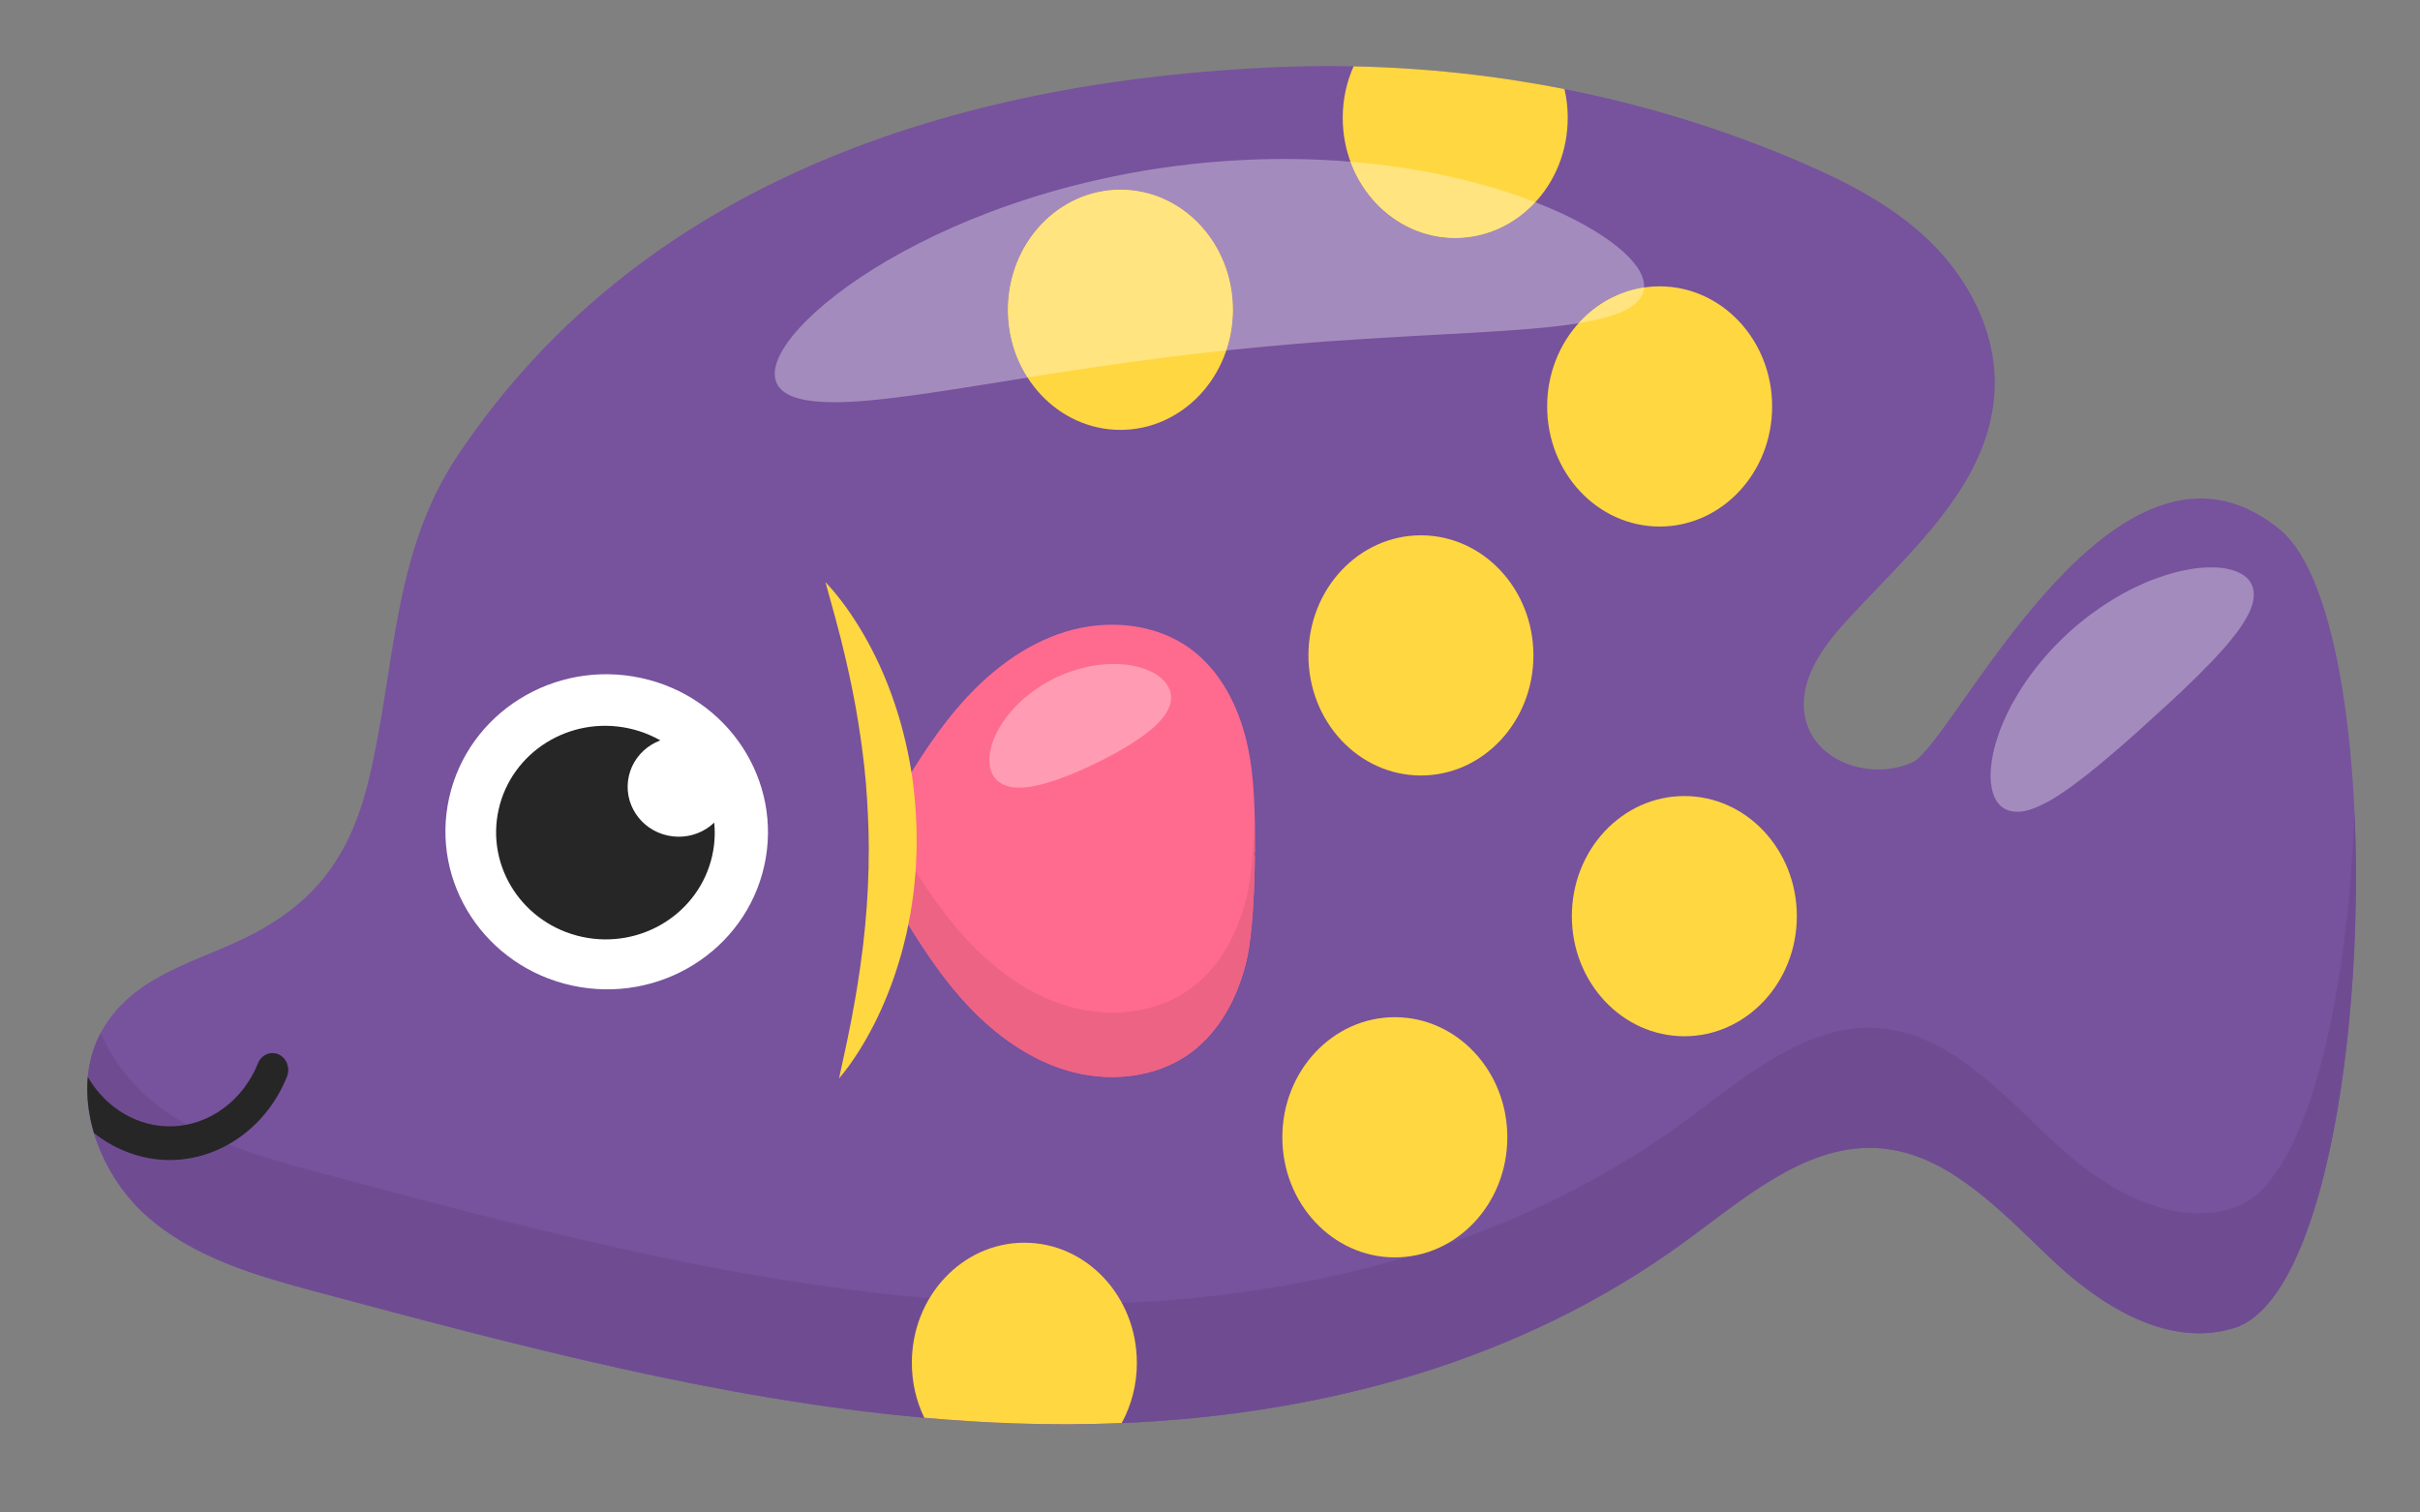<?xml version="1.0" encoding="UTF-8" standalone="no"?>
<svg
   xmlns:dc="http://purl.org/dc/elements/1.1/"
   xmlns:cc="http://creativecommons.org/ns#"
   xmlns:rdf="http://www.w3.org/1999/02/22-rdf-syntax-ns#"
   xmlns:svg="http://www.w3.org/2000/svg"
   xmlns="http://www.w3.org/2000/svg"
   xmlns:sodipodi="http://sodipodi.sourceforge.net/DTD/sodipodi-0.dtd"
   xmlns:inkscape="http://www.inkscape.org/namespaces/inkscape"
   width="320"
   height="200"
   viewBox="0 0 84.667 52.917"
   version="1.1"
   id="svg646"
   inkscape:version="1.0.2-2 (e86c870879, 2021-01-15)"
   sodipodi:docname="fish01.svg">
  <rect x="0" y="0" width="84.667" height="52.917" fill="#808080" stroke="none"/>
  <defs
     id="defs640" />
  <sodipodi:namedview
     id="base"
     pagecolor="#ffffff"
     bordercolor="#666666"
     borderopacity="1.0"
     inkscape:pageopacity="0.0"
     inkscape:pageshadow="2"
     inkscape:zoom="0.35"
     inkscape:cx="400"
     inkscape:cy="560"
     inkscape:document-units="px"
     inkscape:current-layer="layer1"
     inkscape:document-rotation="0"
     showgrid="false"
     units="px"
     inkscape:window-width="1267"
     inkscape:window-height="1032"
     inkscape:window-x="88"
     inkscape:window-y="145"
     inkscape:window-maximized="0" />
  <g
     inkscape:label="Layer 1"
     inkscape:groupmode="layer"
     id="layer1">
    <path
       d="m 78.146,46.468 c -2.285,0.69 -4.614,-0.739 -6.388,-2.425 -1.774,-1.685 -3.602,-3.676 -5.97,-3.869 -2.541,-0.208 -4.729,1.72 -6.831,3.258 -5.74,4.203 -12.719,6.062 -19.712,6.356 -1.279,0.054 -2.559,0.055 -3.832,0.009 C 34.385,49.76 33.36,49.694 32.337,49.603 25.17,48.962 18.125,47.083 11.135,45.211 8.992,44.637 6.767,44.019 5.08,42.496 c -0.819,-0.741 -1.466,-1.764 -1.794,-2.856 -0.193,-0.643 -0.274,-1.311 -0.215,-1.96 v 0 c 0.048,-0.517 0.186,-1.023 0.429,-1.493 1.044,-2.025 3.303,-2.495 5.112,-3.389 2.37,-1.171 3.626,-2.782 4.285,-5.499 0.955,-3.944 0.803,-7.897 3.113,-11.358 C 22.734,5.867 34.312,2.797 44.622,2.351 c 0.911,-0.039 1.823,-0.049 2.734,-0.03 2.474,0.05 4.945,0.315 7.378,0.796 2.804,0.554 5.558,1.396 8.208,2.531 1.644,0.703 3.276,1.531 4.584,2.805 1.309,1.274 2.27,3.059 2.264,4.949 -0.012,3.474 -3.013,5.922 -5.276,8.418 -0.8,0.883 -1.586,2.017 -1.37,3.224 0.293,1.633 2.345,2.281 3.775,1.623 1.43,-0.656 7.074,-12.868 12.843,-8.143 4.128,3.382 3.36,26.441 -1.617,27.944"
       style="fill:#77529d;fill-opacity:1;fill-rule:nonzero;stroke:none;stroke-width:0.01"
       id="path24" />
    <path
       d="m 78.154,46.466 c 8.9e-4,-0.001 0.001,-0.001 0.002,-0.001 -5.9e-4,0 -0.002,0 -0.002,0.001 m 0.008,-0.003 c 10e-4,0 0.002,0 0.003,-0.001 -8.9e-4,0.001 -0.002,0.001 -0.003,0.001 m 0.009,-0.003 c 5.9e-4,0 10e-4,0 0.002,0 -5.9e-4,0 -0.001,0 -0.002,0 m 0.019,-0.006 c 2.9e-4,0 10e-4,0 10e-4,0 -5.9e-4,0 -8.9e-4,0 -10e-4,0 m 0.008,-0.002 c 5.9e-4,0 0.001,-8.9e-4 0.002,-8.9e-4 -6e-4,0 -10e-4,8.9e-4 -0.002,8.9e-4 m 0.009,-0.003 c 5.9e-4,0 8.9e-4,0 0.001,-0.001 -5.9e-4,0.001 -8.9e-4,0.001 -0.001,0.001 m 0.019,-0.006 c 3e-4,0 10e-4,-0.001 10e-4,-0.001 -5.9e-4,0 -8.9e-4,0.001 -10e-4,0.001 m 0.009,-0.003 c 5.9e-4,-0.001 10e-4,-0.001 0.002,-0.001 -5.9e-4,0 -0.001,0.001 -0.002,0.001 m 0.01,-0.004 h 3e-4 c -2.1e-4,0 -3e-4,0 -3e-4,0 m 0.018,-0.006 c 2.1e-4,0 -1.1e-4,0 2.1e-4,0 h -2.1e-4 m 0.009,-0.003 c 3e-4,0 6e-4,0 8.9e-4,-0.001 -2.9e-4,0.001 -5.9e-4,0.001 -8.9e-4,0.001 m 0.027,-0.01 c 2.9e-4,0 0,0 2.9e-4,0 h -2.9e-4 m 0.009,-0.004 c 2.9e-4,0 2.9e-4,0 5.9e-4,0 -2.1e-4,0 -3e-4,0 -5.9e-4,0 m 2.997,-5.306 c 1e-4,-0.001 2.9e-4,-0.001 5.9e-4,-0.002 -2.1e-4,0.001 -3e-4,0.001 -5.9e-4,0.002 m 0.005,-0.018 c 2.9e-4,-0.001 5.9e-4,-0.002 8.9e-4,-0.003 -2.1e-4,0 -6e-4,0.002 -8.9e-4,0.003 m 0.004,-0.018 c 3e-4,-8.9e-4 8.9e-4,-0.003 0.001,-0.004 -3e-4,0.001 -6e-4,0.003 -0.001,0.004 m 0.005,-0.022 c 2.9e-4,-0.001 5.9e-4,-0.002 8.9e-4,-0.003 -2.1e-4,0.001 -6e-4,0.003 -8.9e-4,0.003 m 0.004,-0.017 c 5.9e-4,-0.003 8.9e-4,-0.004 0.001,-0.006 -5.9e-4,0.002 -8.9e-4,0.004 -0.001,0.006 m 0.004,-0.018 c 3e-4,-0.002 0.001,-0.004 0.001,-0.006 -5.9e-4,0.002 -8.9e-4,0.004 -0.001,0.006 m 0.004,-0.018 c 6e-4,-0.002 10e-4,-0.004 0.002,-0.007 -5.9e-4,0.003 -0.001,0.005 -0.002,0.007 m 0.005,-0.02 c 0.001,-0.005 0.002,-0.009 0.004,-0.015 -0.001,0.005 -0.002,0.009 -0.004,0.015 m 0.005,-0.019 c 0.001,-0.004 0.002,-0.007 0.003,-0.012 -10e-4,0.004 -0.002,0.007 -0.003,0.012 m 0.004,-0.017 c 0.872,-3.576 1.224,-8.317 1.028,-12.553 0,-0.001 1.1e-4,-0.002 1.1e-4,-0.003 0.196,4.237 -0.156,8.98 -1.028,12.556"
       style="fill:#ededed;fill-opacity:1;fill-rule:nonzero;stroke:none;stroke-width:0.01"
       id="path26" />
    <path
       d="m 37.223,49.831 c -0.605,0 -1.208,-0.012 -1.81,-0.033 C 34.385,49.76 33.36,49.694 32.337,49.603 25.17,48.962 18.125,47.083 11.135,45.211 8.992,44.637 6.767,44.019 5.08,42.496 c -0.819,-0.741 -1.466,-1.764 -1.794,-2.856 -0.15,-0.502 -0.233,-1.02 -0.234,-1.532 -2.1e-4,-0.143 0.006,-0.286 0.019,-0.428 v 0 c 0.048,-0.517 0.186,-1.023 0.429,-1.493 0.008,-0.015 0.016,-0.03 0.024,-0.046 0.36,0.824 0.895,1.575 1.536,2.154 1.686,1.524 3.911,2.141 6.055,2.716 6.99,1.871 14.036,3.751 21.203,4.392 1.022,0.091 2.047,0.158 3.075,0.195 0.602,0.022 1.206,0.033 1.81,0.033 0.673,0 1.348,-0.014 2.022,-0.042 6.993,-0.295 13.972,-2.154 19.712,-6.357 1.996,-1.461 4.071,-3.274 6.451,-3.274 0.126,0 0.252,0.005 0.38,0.016 2.368,0.194 4.196,2.185 5.97,3.869 1.461,1.389 3.299,2.603 5.178,2.603 0.403,0 0.807,-0.055 1.21,-0.178 2.568,-0.776 4.016,-7.29 4.249,-13.88 0.196,4.236 -0.156,8.977 -1.028,12.553 -3e-4,0.001 -8.9e-4,0.003 -10e-4,0.005 -0.001,0.004 -0.002,0.007 -0.003,0.012 -2.9e-4,0.001 -8.9e-4,0.003 -0.001,0.004 -0.001,0.005 -0.002,0.009 -0.004,0.015 -10e-4,0.004 -0.002,0.009 -0.003,0.013 -5.9e-4,0.003 -10e-4,0.005 -0.002,0.007 -0.001,0.004 -0.002,0.007 -0.003,0.012 -3e-4,0.002 -0.001,0.004 -0.001,0.006 -8.9e-4,0.003 -0.002,0.007 -0.003,0.012 -6e-4,0.002 -8.9e-4,0.003 -10e-4,0.006 -0.001,0.004 -0.002,0.009 -0.003,0.014 -3e-4,0.001 -5.9e-4,0.002 -8.9e-4,0.003 -0.001,0.006 -0.003,0.012 -0.004,0.018 -3e-4,0.001 -8.9e-4,0.003 -0.001,0.004 -10e-4,0.005 -0.002,0.009 -0.003,0.015 -3e-4,8.9e-4 -5.9e-4,0.002 -8.9e-4,0.003 -10e-4,0.005 -0.003,0.01 -0.004,0.016 -2.1e-4,0.001 -3e-4,0.001 -6e-4,0.002 -0.69,2.749 -1.693,4.78 -2.997,5.306 -3e-4,0 -3e-4,0 -5.9e-4,0 -0.003,0.001 -0.006,0.002 -0.008,0.004 -2.9e-4,0 0,0 -2.9e-4,0 -0.009,0.003 -0.018,0.006 -0.026,0.009 -2.1e-4,0.001 -5.9e-4,0.001 -8.9e-4,0.001 -0.003,0.001 -0.006,0.002 -0.008,0.003 -3e-4,0 0,0 -2.1e-4,0 -0.006,0.002 -0.012,0.004 -0.018,0.006 h -3e-4 c -0.003,0.001 -0.005,0.002 -0.008,0.003 -5.9e-4,0 -0.001,0 -0.002,0.001 -0.002,0 -0.005,0.001 -0.007,0.002 -2.9e-4,0 -0.001,0.001 -0.001,0.001 -0.006,0.002 -0.011,0.003 -0.017,0.005 -5.9e-4,8.9e-4 -8.9e-4,8.9e-4 -10e-4,8.9e-4 -0.002,0.001 -0.005,0.001 -0.007,0.002 -6e-4,0 -0.001,0.001 -0.002,0.001 -0.002,0.001 -0.005,0.001 -0.007,0.002 -3e-4,0 -0.001,0 -0.001,0 -0.006,0.002 -0.012,0.004 -0.017,0.006 -5.9e-4,0 -0.001,0 -0.002,0 -0.002,0.001 -0.004,0.002 -0.006,0.002 -0.001,0.001 -0.001,0.001 -0.003,0.001 -0.002,0.001 -0.004,0.001 -0.006,0.002 -8.9e-4,0 -0.001,0 -0.002,0.001 -0.003,0 -0.005,0.001 -0.008,0.002 v 0 c -0.403,0.121 -0.808,0.178 -1.21,0.178 -1.879,0 -3.717,-1.214 -5.178,-2.603 -1.774,-1.685 -3.602,-3.676 -5.97,-3.869 -0.127,-0.01 -0.254,-0.016 -0.38,-0.016 -2.38,0 -4.455,1.813 -6.451,3.274 -5.74,4.203 -12.719,6.062 -19.712,6.356 -0.674,0.028 -1.349,0.043 -2.022,0.043"
       style="fill:#6f4c92;fill-opacity:1;fill-rule:nonzero;stroke:none;stroke-width:0.01"
       id="path28" />
    <path
       d="m 43.903,29.768 c 0,0 0.004,2.584 -0.291,3.835 -0.295,1.251 -0.92,2.467 -1.954,3.228 -1.227,0.905 -2.907,1.053 -4.364,0.609 -1.457,-0.444 -2.708,-1.42 -3.71,-2.568 -1.003,-1.149 -1.782,-2.472 -2.556,-3.787 v -2.632 c 0.774,-1.315 1.553,-2.637 2.556,-3.787 1.003,-1.149 2.253,-2.126 3.71,-2.568 1.457,-0.444 3.137,-0.296 4.364,0.608 1.033,0.762 1.658,1.978 1.954,3.229 0.295,1.25 0.294,2.548 0.291,3.834"
       style="fill:#ff6b8e;fill-opacity:1;fill-rule:nonzero;stroke:none;stroke-width:0.01"
       id="path30" />
    <path
       d="m 43.136,10.838 c 0,2.32 -1.762,4.202 -3.936,4.202 -2.174,0 -3.936,-1.882 -3.936,-4.202 0,-2.321 1.762,-4.202 3.936,-4.202 2.174,0 3.936,1.881 3.936,4.202"
       style="fill:#ffd740;fill-opacity:1;fill-rule:nonzero;stroke:none;stroke-width:0.01"
       id="path32" />
    <path
       d="m 54.849,4.125 c 0,2.32 -1.762,4.202 -3.936,4.202 -2.174,0 -3.936,-1.882 -3.936,-4.202 0,-0.646 0.136,-1.258 0.381,-1.804 2.474,0.05 4.945,0.315 7.378,0.796 0.075,0.322 0.114,0.66 0.114,1.008"
       style="fill:#ffd740;fill-opacity:1;fill-rule:nonzero;stroke:none;stroke-width:0.01"
       id="path34" />
    <path
       d="m 62.001,14.22 c 0,2.321 -1.762,4.202 -3.936,4.202 -2.174,0 -3.936,-1.881 -3.936,-4.202 0,-2.32 1.762,-4.202 3.936,-4.202 2.174,0 3.936,1.882 3.936,4.202"
       style="fill:#ffd740;fill-opacity:1;fill-rule:nonzero;stroke:none;stroke-width:0.01"
       id="path36" />
    <path
       d="m 53.649,22.931 c 0,2.32 -1.762,4.201 -3.936,4.201 -2.174,0 -3.936,-1.881 -3.936,-4.201 0,-2.321 1.762,-4.202 3.936,-4.202 2.174,0 3.936,1.881 3.936,4.202"
       style="fill:#ffd740;fill-opacity:1;fill-rule:nonzero;stroke:none;stroke-width:0.01"
       id="path38" />
    <path
       d="m 62.865,32.053 c 0,2.32 -1.762,4.202 -3.936,4.202 -2.174,0 -3.936,-1.882 -3.936,-4.202 0,-2.321 1.762,-4.202 3.936,-4.202 2.174,0 3.936,1.881 3.936,4.202"
       style="fill:#ffd740;fill-opacity:1;fill-rule:nonzero;stroke:none;stroke-width:0.01"
       id="path40" />
    <path
       d="m 52.736,39.79 c 0,2.32 -1.762,4.202 -3.936,4.202 -2.174,0 -3.936,-1.882 -3.936,-4.202 0,-2.32 1.762,-4.202 3.936,-4.202 2.174,0 3.936,1.882 3.936,4.202"
       style="fill:#ffd740;fill-opacity:1;fill-rule:nonzero;stroke:none;stroke-width:0.01"
       id="path42" />
    <path
       d="m 39.775,47.681 c 0,0.768 -0.193,1.487 -0.531,2.107 -1.279,0.054 -2.559,0.055 -3.832,0.009 -1.028,-0.038 -2.053,-0.104 -3.075,-0.195 -0.278,-0.576 -0.435,-1.23 -0.435,-1.922 0,-2.32 1.762,-4.202 3.936,-4.202 2.174,0 3.936,1.882 3.936,4.202"
       style="fill:#ffd740;fill-opacity:1;fill-rule:nonzero;stroke:none;stroke-width:0.01"
       id="path44" />
    <path
       d="m 38.91,37.681 c -0.547,0 -1.096,-0.084 -1.616,-0.242 -0.116,-0.035 -0.23,-0.073 -0.343,-0.115 0.113,0.042 0.227,0.081 0.342,0.115 0.521,0.158 1.07,0.242 1.616,0.242 0.66,0 1.317,-0.121 1.916,-0.377 -0.599,0.255 -1.256,0.377 -1.916,0.377 m -3.284,-1.019 c -0.763,-0.486 -1.447,-1.108 -2.043,-1.791 -0.333,-0.382 -0.641,-0.783 -0.933,-1.195 0.292,0.412 0.6,0.813 0.933,1.195 0.596,0.682 1.28,1.305 2.043,1.791 m 8.122,-3.875 c 0.158,-1.311 0.155,-3.019 0.155,-3.019 v 0 c 0,0.023 0.002,1.717 -0.155,3.019 m -12.21,-0.84 c -0.172,-0.287 -0.342,-0.575 -0.511,-0.862 v -2.632 l 0.011,-0.019 v 0 c -0.004,0.006 -0.007,0.013 -0.011,0.019 v 2.632 c 0.169,0.288 0.339,0.576 0.511,0.862 m 12.365,-2.18 c 8.9e-4,-0.407 0.002,-0.815 -0.007,-1.223 0,0 0,0 0,0 0.009,0.407 0.008,0.816 0.007,1.223"
       style="fill:#6f4c92;fill-opacity:1;fill-rule:nonzero;stroke:none;stroke-width:0.01"
       id="path46" />
    <path
       d="m 38.91,37.681 c -0.547,0 -1.096,-0.084 -1.616,-0.242 -0.115,-0.035 -0.23,-0.073 -0.342,-0.115 -0.465,-0.172 -0.907,-0.397 -1.325,-0.662 -0.763,-0.486 -1.447,-1.108 -2.043,-1.791 -0.333,-0.382 -0.641,-0.783 -0.933,-1.195 -0.395,-0.559 -0.759,-1.141 -1.112,-1.729 -0.172,-0.287 -0.342,-0.575 -0.511,-0.862 v -2.632 c 0.004,-0.006 0.007,-0.013 0.011,-0.019 v 0.397 c 0.773,1.313 1.553,2.637 2.556,3.786 1.003,1.149 2.253,2.126 3.711,2.569 0.52,0.158 1.069,0.241 1.616,0.241 0.984,0 1.959,-0.268 2.748,-0.85 1.033,-0.761 1.659,-1.978 1.954,-3.228 0.175,-0.739 0.245,-1.942 0.273,-2.805 0.009,0.408 0.008,0.816 0.007,1.223 0,0 0,8.9e-4 0,8.9e-4 0,0 0,0 0,0 v 0 c 0,0 0.003,1.708 -0.155,3.019 -0.036,0.301 -0.081,0.582 -0.136,0.815 -0.295,1.25 -0.921,2.467 -1.954,3.228 -0.259,0.192 -0.538,0.349 -0.832,0.474 -0.599,0.255 -1.256,0.377 -1.916,0.377"
       style="fill:#ed6384;fill-opacity:1;fill-rule:nonzero;stroke:none;stroke-width:0.01"
       id="path48" />
    <path
       d="m 26.738,30.292 c -0.664,2.972 -3.67,4.848 -6.714,4.191 -3.044,-0.657 -4.974,-3.599 -4.31,-6.571 0.664,-2.972 3.67,-4.849 6.714,-4.192 3.044,0.657 4.974,3.599 4.31,6.572"
       style="fill:#ffffff;fill-opacity:1;fill-rule:nonzero;stroke:none;stroke-width:0.01"
       id="path50" />
    <path
       d="m 24.918,29.936 c -0.45,2.015 -2.487,3.287 -4.551,2.842 -2.064,-0.446 -3.372,-2.441 -2.922,-4.454 0.45,-2.015 2.487,-3.287 4.551,-2.842 2.063,0.446 3.371,2.441 2.922,4.454"
       style="fill:#262626;fill-opacity:1;fill-rule:nonzero;stroke:none;stroke-width:0.01"
       id="path52" />
    <path
       d="m 25.484,27.908 c -0.21,0.94 -1.16,1.532 -2.122,1.325 -0.962,-0.208 -1.572,-1.138 -1.362,-2.077 0.21,-0.939 1.16,-1.532 2.122,-1.325 0.962,0.208 1.572,1.138 1.362,2.077"
       style="fill:#ffffff;fill-opacity:1;fill-rule:nonzero;stroke:none;stroke-width:0.01"
       id="path54" />
    <path
       d="m 10.041,37.664 c -0.682,1.706 -2.23,2.852 -3.944,2.919 -0.053,0.002 -0.106,0.003 -0.158,0.003 -0.966,0 -1.894,-0.345 -2.652,-0.947 -0.192,-0.643 -0.274,-1.311 -0.215,-1.96 0.634,1.097 1.778,1.775 2.984,1.727 1.289,-0.05 2.454,-0.916 2.969,-2.204 0.12,-0.299 0.444,-0.439 0.724,-0.311 0.28,0.128 0.411,0.474 0.291,0.773"
       style="fill:#262626;fill-opacity:1;fill-rule:nonzero;stroke:none;stroke-width:0.01"
       id="path56" />
    <path
       d="m 28.883,20.369 c 0.518,0.551 0.955,1.18 1.341,1.844 0.384,0.666 0.711,1.374 0.975,2.11 0.266,0.735 0.471,1.498 0.618,2.275 0.145,0.777 0.222,1.569 0.249,2.362 l 0.005,0.596 c 0.002,0.099 -0.004,0.199 -0.008,0.297 l -0.012,0.298 -0.015,0.296 c -0.008,0.099 -0.017,0.198 -0.026,0.296 l -0.029,0.296 c -0.009,0.098 -0.019,0.197 -0.034,0.295 -0.028,0.196 -0.056,0.391 -0.087,0.587 -0.034,0.195 -0.075,0.387 -0.113,0.581 l -0.029,0.144 -0.035,0.143 -0.071,0.287 c -0.025,0.095 -0.047,0.19 -0.074,0.286 l -0.084,0.282 c -0.225,0.751 -0.512,1.478 -0.859,2.166 -0.35,0.688 -0.752,1.342 -1.241,1.924 0.08,-0.381 0.163,-0.754 0.243,-1.123 0.036,-0.187 0.081,-0.368 0.114,-0.554 0.017,-0.092 0.038,-0.183 0.056,-0.274 l 0.051,-0.275 c 0.139,-0.732 0.254,-1.457 0.345,-2.179 l 0.035,-0.271 c 0.012,-0.09 0.019,-0.181 0.028,-0.271 l 0.029,-0.27 0.014,-0.135 0.011,-0.136 0.045,-0.539 c 0.009,-0.181 0.02,-0.361 0.032,-0.54 0.007,-0.09 0.009,-0.18 0.012,-0.27 l 0.009,-0.27 0.011,-0.269 8.9e-4,-0.269 0.004,-0.27 c 0.001,-0.089 0.004,-0.179 -1.07e-4,-0.269 l -0.009,-0.538 c -0.024,-0.717 -0.065,-1.434 -0.142,-2.15 -0.079,-0.716 -0.182,-1.431 -0.311,-2.148 -0.13,-0.716 -0.285,-1.433 -0.464,-2.154 l -0.066,-0.271 c -0.024,-0.09 -0.049,-0.18 -0.072,-0.271 -0.044,-0.182 -0.098,-0.361 -0.145,-0.545 -0.101,-0.363 -0.204,-0.729 -0.305,-1.105"
       style="fill:#ffd740;fill-opacity:1;fill-rule:nonzero;stroke:none;stroke-width:0.01"
       id="path58" />
    <path
       d="m 70.563,28.399 c -0.154,0 -0.296,-0.031 -0.421,-0.099 -0.254,-0.137 -0.413,-0.414 -0.473,-0.813 -0.015,-0.099 -0.024,-0.207 -0.027,-0.321 -0.001,-0.114 0.007,-0.232 0.02,-0.358 0.028,-0.251 0.075,-0.534 0.167,-0.824 0.044,-0.147 0.094,-0.298 0.151,-0.455 0.057,-0.156 0.129,-0.311 0.203,-0.473 0.037,-0.081 0.076,-0.162 0.117,-0.245 0.02,-0.041 0.041,-0.083 0.062,-0.123 0.023,-0.041 0.046,-0.082 0.069,-0.122 0.093,-0.163 0.192,-0.331 0.298,-0.499 0.433,-0.666 0.994,-1.343 1.672,-1.96 0.682,-0.613 1.411,-1.104 2.117,-1.469 0.179,-0.088 0.354,-0.171 0.527,-0.247 0.043,-0.019 0.086,-0.037 0.128,-0.055 0.043,-0.018 0.087,-0.033 0.129,-0.05 0.086,-0.031 0.171,-0.063 0.255,-0.092 0.169,-0.057 0.33,-0.113 0.491,-0.154 0.161,-0.041 0.318,-0.076 0.468,-0.105 0.298,-0.063 0.583,-0.082 0.836,-0.085 0.007,0 0.015,0 0.022,0 0.119,0 0.23,0.004 0.337,0.016 0.114,0.015 0.219,0.033 0.317,0.059 0.391,0.099 0.651,0.286 0.762,0.553 0.112,0.266 0.068,0.587 -0.09,0.933 -0.04,0.086 -0.086,0.174 -0.14,0.262 -0.053,0.091 -0.11,0.185 -0.175,0.279 -0.128,0.19 -0.285,0.377 -0.452,0.583 -0.085,0.102 -0.175,0.203 -0.27,0.305 -0.095,0.102 -0.19,0.211 -0.293,0.317 -0.051,0.052 -0.103,0.106 -0.156,0.159 -0.027,0.026 -0.053,0.052 -0.081,0.08 -0.026,0.027 -0.053,0.055 -0.08,0.084 -0.108,0.111 -0.22,0.221 -0.337,0.331 -0.458,0.452 -0.966,0.919 -1.505,1.402 -0.535,0.489 -1.05,0.948 -1.545,1.358 -0.121,0.106 -0.242,0.206 -0.363,0.302 -0.03,0.024 -0.061,0.047 -0.091,0.071 -0.029,0.024 -0.058,0.048 -0.087,0.072 -0.058,0.048 -0.116,0.094 -0.174,0.14 -0.115,0.091 -0.234,0.175 -0.345,0.26 -0.11,0.085 -0.22,0.164 -0.329,0.239 -0.222,0.147 -0.423,0.284 -0.625,0.392 -0.1,0.055 -0.2,0.103 -0.295,0.147 -0.093,0.044 -0.185,0.082 -0.275,0.113 -0.183,0.063 -0.356,0.096 -0.516,0.096"
       style="fill:#a48bbd;fill-opacity:1;fill-rule:nonzero;stroke:none;stroke-width:0.01"
       id="path60" />
    <path
       d="m 29.17,14.071 c -0.119,0 -0.234,-0.002 -0.344,-0.007 -0.862,-0.038 -1.442,-0.231 -1.644,-0.642 -0.201,-0.408 -0.003,-0.996 0.567,-1.695 0.285,-0.35 0.663,-0.724 1.131,-1.114 0.467,-0.39 1.024,-0.792 1.664,-1.193 1.28,-0.802 2.9,-1.597 4.789,-2.253 1.888,-0.657 4.046,-1.171 6.353,-1.425 1.112,-0.122 2.207,-0.181 3.265,-0.181 0.038,0 0.077,0 0.115,10e-4 0.747,0.002 1.475,0.036 2.179,0.095 0.573,1.563 1.999,2.671 3.667,2.671 1.098,0 2.091,-0.48 2.805,-1.254 1.267,0.493 2.245,1.048 2.889,1.574 0.627,0.513 0.941,0.998 0.914,1.41 -0.897,0.133 -1.697,0.587 -2.295,1.252 -0.717,0.116 -1.576,0.194 -2.549,0.261 -1.362,0.093 -2.944,0.16 -4.677,0.271 -0.866,0.054 -1.77,0.113 -2.704,0.192 -0.778,0.066 -1.576,0.14 -2.391,0.226 0.149,-0.444 0.231,-0.922 0.231,-1.42 0,-2.321 -1.762,-4.202 -3.936,-4.202 -2.174,0 -3.936,1.881 -3.936,4.202 0,0.879 0.253,1.695 0.686,2.371 -1.374,0.219 -2.638,0.428 -3.757,0.586 -0.679,0.095 -1.305,0.172 -1.868,0.221 -0.42,0.036 -0.806,0.055 -1.153,0.055"
       style="fill:#a48bbd;fill-opacity:1;fill-rule:nonzero;stroke:none;stroke-width:0.01"
       id="path62" />
    <path
       d="m 35.949,13.209 c -0.433,-0.675 -0.686,-1.491 -0.686,-2.371 0,-2.321 1.762,-4.202 3.936,-4.202 2.174,0 3.936,1.881 3.936,4.202 0,0.498 -0.081,0.976 -0.231,1.42 -0.163,0.018 -0.327,0.036 -0.491,0.053 -1.971,0.218 -3.846,0.487 -5.57,0.756 -0.303,0.047 -0.602,0.094 -0.895,0.141"
       style="fill:#ffe47f;fill-opacity:1;fill-rule:nonzero;stroke:none;stroke-width:0.01"
       id="path64" />
    <path
       d="m 50.912,8.327 c -1.668,0 -3.094,-1.108 -3.667,-2.671 0.327,0.027 0.649,0.06 0.965,0.096 1.995,0.234 3.755,0.675 5.179,1.197 0.111,0.041 0.22,0.082 0.327,0.123 -0.714,0.773 -1.707,1.254 -2.805,1.254"
       style="fill:#ffe47f;fill-opacity:1;fill-rule:nonzero;stroke:none;stroke-width:0.01"
       id="path66" />
    <path
       d="m 55.226,11.309 c 0.598,-0.665 1.398,-1.119 2.295,-1.252 -0.003,0.048 -0.011,0.094 -0.023,0.14 -0.118,0.442 -0.649,0.745 -1.484,0.953 -0.239,0.06 -0.502,0.112 -0.788,0.158"
       style="fill:#ffe47f;fill-opacity:1;fill-rule:nonzero;stroke:none;stroke-width:0.01"
       id="path68" />
    <path
       d="m 35.647,27.557 c -0.02,0 -0.04,0 -0.06,-0.001 -0.254,-0.009 -0.485,-0.074 -0.662,-0.219 -0.177,-0.143 -0.281,-0.356 -0.305,-0.63 -0.006,-0.069 -0.007,-0.141 -0.003,-0.217 0.005,-0.075 0.017,-0.152 0.034,-0.232 0.034,-0.16 0.085,-0.338 0.168,-0.512 0.041,-0.089 0.086,-0.179 0.137,-0.271 0.051,-0.092 0.112,-0.181 0.176,-0.273 0.126,-0.187 0.283,-0.364 0.457,-0.544 0.354,-0.351 0.8,-0.679 1.316,-0.934 0.517,-0.25 1.051,-0.4 1.545,-0.463 0.179,-0.019 0.352,-0.032 0.518,-0.032 0.065,0 0.129,0.002 0.192,0.006 0.112,0.007 0.219,0.014 0.323,0.029 0.104,0.017 0.204,0.037 0.298,0.06 0.189,0.041 0.36,0.11 0.507,0.182 0.074,0.037 0.142,0.073 0.204,0.116 0.062,0.043 0.119,0.089 0.169,0.136 0.202,0.187 0.305,0.4 0.309,0.628 0.005,0.228 -0.086,0.45 -0.235,0.656 -0.037,0.051 -0.078,0.102 -0.123,0.151 -0.044,0.05 -0.091,0.103 -0.142,0.152 -0.1,0.1 -0.213,0.189 -0.333,0.289 -0.06,0.047 -0.123,0.093 -0.188,0.138 -0.065,0.045 -0.131,0.095 -0.199,0.139 -0.138,0.087 -0.279,0.184 -0.43,0.268 -0.299,0.179 -0.622,0.35 -0.967,0.515 -0.343,0.171 -0.676,0.321 -1.002,0.446 -0.159,0.067 -0.323,0.119 -0.475,0.175 -0.077,0.026 -0.157,0.047 -0.233,0.071 -0.075,0.023 -0.15,0.044 -0.224,0.063 -0.152,0.033 -0.292,0.067 -0.433,0.085 -0.07,0.009 -0.14,0.015 -0.207,0.018 -0.045,0.004 -0.09,0.005 -0.134,0.005"
       style="fill:#ff9cb3;fill-opacity:1;fill-rule:nonzero;stroke:none;stroke-width:0.01"
       id="path70" />
  </g>
</svg>
